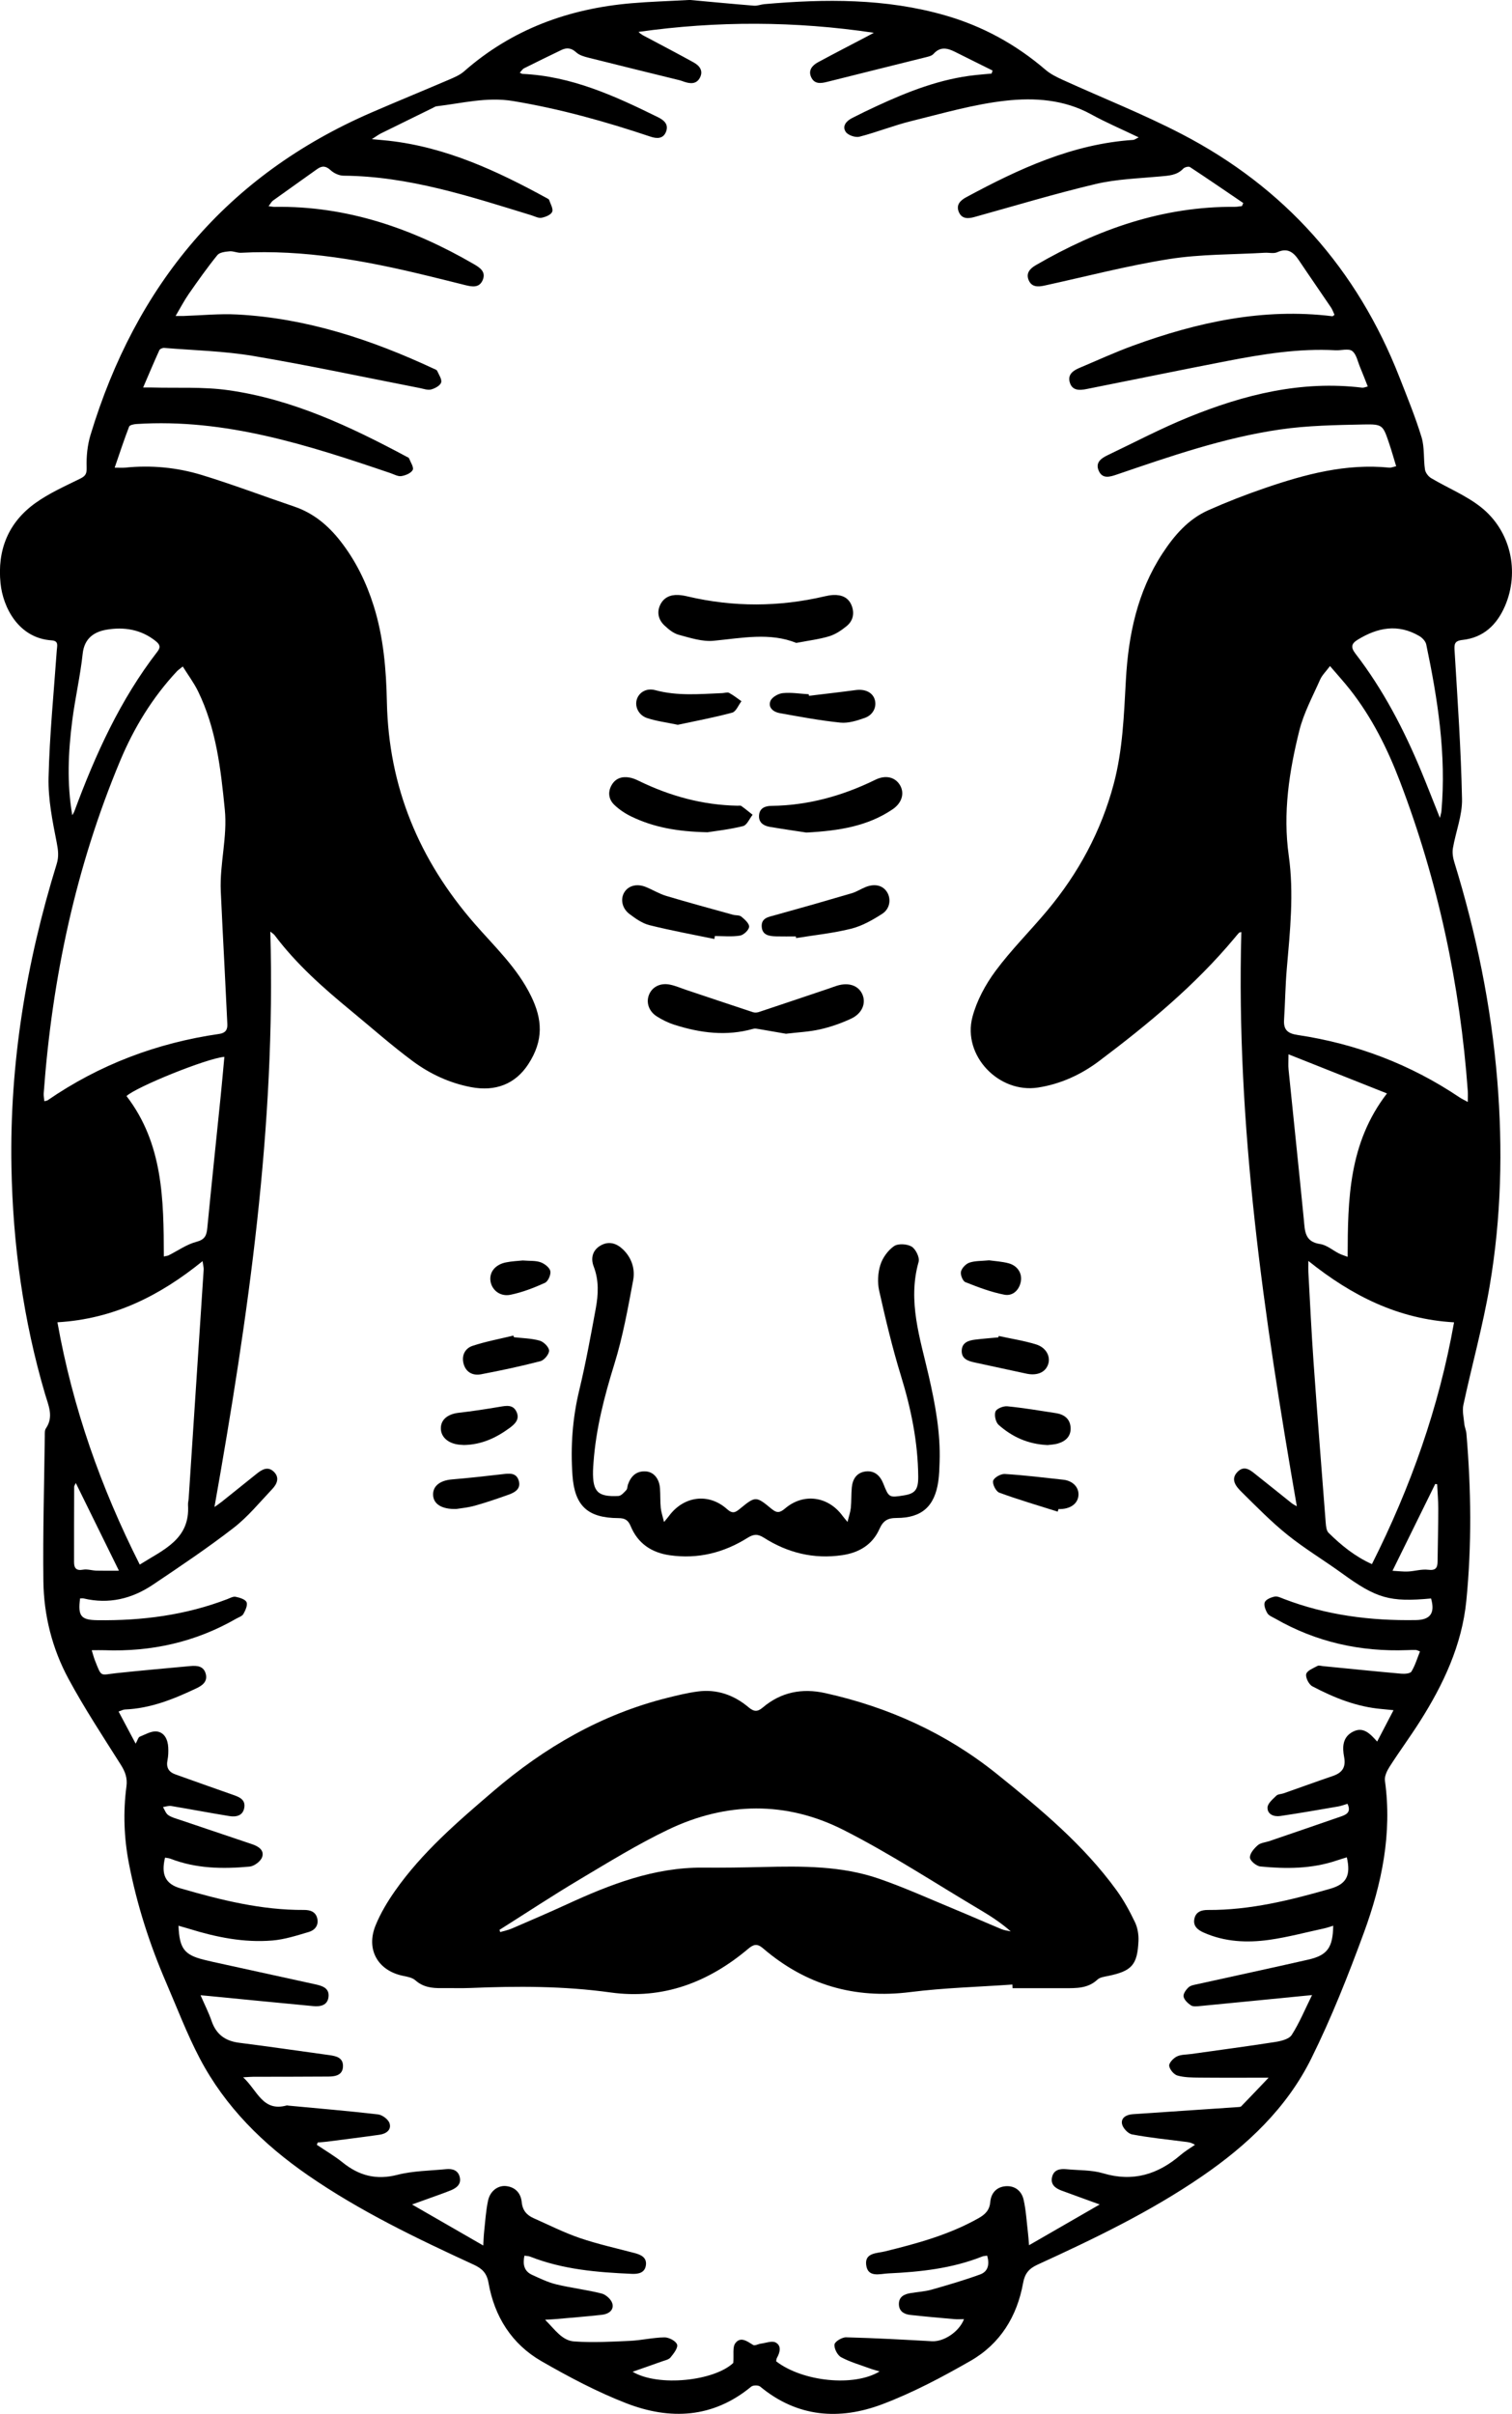 <?xml version="1.0" encoding="UTF-8"?>
<svg id="Layer_1" data-name="Layer 1" xmlns="http://www.w3.org/2000/svg" viewBox="0 0 563.91 900">
  <path d="M257.49,0c6.99.64,15.35,1.44,23.73,2.12,1.27.1,2.58-.47,3.88-.58,22.65-1.98,45.22-2.17,67.34,4.17,13.96,4,26.43,10.82,37.48,20.3,1.87,1.61,4.21,2.76,6.48,3.79,14.77,6.73,29.93,12.7,44.31,20.17,38.41,19.93,65.46,50.36,81.24,90.71,2.89,7.39,5.92,14.76,8.23,22.34,1.15,3.78.68,8.03,1.27,12.01.17,1.18,1.22,2.58,2.27,3.21,6.17,3.67,13.02,6.43,18.59,10.83,11.2,8.85,14.5,24.1,8.97,36.91-3.03,7-8.03,11.76-15.84,12.61-3.16.35-3.08,1.71-2.93,4.25,1.11,18.36,2.39,36.71,2.76,55.09.13,6.08-2.35,12.18-3.4,18.32-.28,1.67.02,3.57.53,5.21,8.19,26.54,13.75,53.59,16.02,81.31,2.1,25.67,1.48,51.28-2.83,76.64-2.53,14.9-6.62,29.53-9.8,44.32-.49,2.26.11,4.78.34,7.17.11,1.18.67,2.32.77,3.5,1.78,20.79,2.03,41.6-.02,62.36-1.63,16.53-8.55,31.24-17.35,45.09-3.61,5.69-7.62,11.12-11.25,16.79-.98,1.53-1.99,3.6-1.76,5.26,2.74,19.66-1.17,38.47-7.86,56.68-5.84,15.9-12.1,31.74-19.61,46.89-9.16,18.48-23.89,32.36-40.84,43.97-19.25,13.19-40.17,23.23-61.29,32.9-3.21,1.47-4.73,3.35-5.35,6.83-2.25,12.48-8.57,22.69-19.57,29-10.6,6.07-21.53,11.88-32.93,16.19-16,6.04-31.7,4.91-45.57-6.59-.68-.56-2.64-.54-3.33.03-14.27,11.8-30.28,12.51-46.6,6.19-10.92-4.23-21.42-9.81-31.6-15.66-11.12-6.4-17.56-16.63-19.78-29.26-.62-3.55-2.35-5.29-5.49-6.73-21.32-9.81-42.46-19.95-61.86-33.36-16.7-11.54-30.83-25.48-40.32-43.53-4.8-9.13-8.48-18.86-12.58-28.36-6.17-14.29-10.9-29.04-13.86-44.34-1.84-9.53-2.19-19.13-.92-28.75.41-3.1-.47-5.48-2.11-8.07-6.68-10.56-13.57-21.03-19.5-32.01-6.07-11.24-9.21-23.64-9.37-36.42-.22-18.03.3-36.07.53-54.11.01-.96-.08-2.12.4-2.83,3-4.36.96-8.53-.28-12.74-8.16-27.65-12.03-55.92-12.56-84.7-.71-38.63,5.49-76.23,16.88-113.04.84-2.73.55-5.11,0-7.95-1.57-7.98-3.23-16.16-3.04-24.22.37-15.85,1.96-31.68,3.07-47.51.12-1.68.78-3.47-1.93-3.65-12.36-.82-18.14-12.32-19.05-21.23-1.27-12.4,2.85-22.68,12.96-29.94,5.12-3.68,11.03-6.3,16.72-9.11,2.07-1.02,2.51-1.87,2.43-4.27-.13-4,.29-8.2,1.44-12.02,16.88-55.76,50.75-96.8,104.77-120.22,9.6-4.16,19.29-8.12,28.91-12.24,1.97-.85,4.07-1.72,5.65-3.11,17.88-15.72,39.01-23.39,62.42-25.4,6.83-.59,13.69-.78,21.97-1.24ZM502.54,672.51c-1.18.34-2.28.78-3.42.98-7.22,1.24-14.43,2.51-21.67,3.57-2.31.34-4.81-.6-4.72-3.19.05-1.52,1.96-3.09,3.28-4.39.6-.6,1.81-.56,2.71-.88,6.12-2.15,12.23-4.37,18.37-6.47,3.47-1.19,4.94-3.2,4.21-7.06-.69-3.62-.66-7.44,3.31-9.46,3.8-1.94,6.29.64,9.01,3.69,2.08-3.98,3.95-7.58,6.1-11.7-2.04-.2-3.2-.33-4.37-.43-9.3-.79-17.78-4.19-25.9-8.47-1.3-.68-2.6-3.25-2.29-4.57.3-1.28,2.62-2.17,4.17-3.02.54-.3,1.41,0,2.13.07,9.7.95,19.4,1.95,29.1,2.81,1.29.12,3.36-.02,3.84-.79,1.39-2.28,2.16-4.94,3.19-7.49-.86-.32-1.18-.55-1.52-.55-1.08-.03-2.16.01-3.24.05-17.49.66-33.95-2.99-49.2-11.74-1.04-.6-2.38-1.08-2.94-2-.72-1.2-1.44-3.07-.98-4.13.46-1.06,2.32-1.81,3.69-2.09,1.05-.21,2.32.45,3.44.88,15.86,6.08,32.36,8.17,49.24,7.88,5.42-.09,7.19-2.65,5.64-8.06-15.4,1.44-20.34-.03-33.15-9.33-6.72-4.88-13.89-9.16-20.35-14.35-6.06-4.86-11.54-10.47-17.08-15.94-2.01-1.98-4.39-4.65-1.67-7.51,2.79-2.93,5.27-.35,7.51,1.41,4.26,3.35,8.45,6.78,12.69,10.14.66.52,1.45.89,1.99,1.21-12.31-70.94-22.71-141.87-20.69-214.09-.44.13-.73.13-.87.28-.57.61-1.11,1.26-1.64,1.91-14.73,17.67-32.34,32.22-50.61,45.96-6.65,5-14.27,8.51-22.67,9.82-14.66,2.3-28.31-11.92-24.5-26.32,1.61-6.08,4.85-12.07,8.62-17.16,5.86-7.9,12.92-14.9,19.25-22.47,11.66-13.94,20.12-29.59,24.82-47.24,3.37-12.68,3.81-25.68,4.53-38.65.92-16.82,4.25-32.94,13.66-47.3,4.42-6.75,9.62-12.78,17.12-16.11,6.92-3.08,14-5.83,21.17-8.28,14.98-5.13,30.19-9.2,46.3-7.58.65.07,1.35-.26,2.56-.52-.9-2.94-1.66-5.68-2.57-8.37-2.35-6.95-2.38-7.36-9.52-7.21-10.44.22-20.96.38-31.26,1.88-20.92,3.05-40.87,9.98-60.81,16.78-2.6.89-5.45,1.8-6.82-1.52-1.27-3.07,1.11-4.61,3.5-5.75,9.99-4.76,19.81-9.94,30.05-14.1,20.72-8.43,42.09-13.76,64.77-11,.52.06,1.08-.22,2.07-.45-1.02-2.58-1.91-4.91-2.87-7.2-.89-2.1-1.36-4.85-2.96-6.04-1.37-1.02-4.08-.14-6.19-.26-13.71-.76-27.13,1.43-40.49,4.01-17.49,3.38-34.93,6.98-52.4,10.45-2.6.52-5.35.66-6.25-2.55-.82-2.93,1.32-4.37,3.68-5.36,6.65-2.8,13.22-5.83,20-8.3,23.99-8.74,48.51-14.11,74.27-10.94.17.02.37-.24.8-.53-.42-.9-.75-1.92-1.33-2.77-3.97-5.88-8.03-11.7-11.97-17.59-2.01-3-4.22-4.71-8.06-2.97-1.31.59-3.08.11-4.64.2-11.87.69-23.89.49-35.59,2.33-15.66,2.47-31.07,6.52-46.58,9.9-2.38.52-4.76.63-5.88-2-1.12-2.62.47-4.34,2.63-5.59,22.97-13.34,47.32-21.97,74.26-21.77.88,0,1.76-.19,2.64-.28.17-.38.33-.75.5-1.13-6.61-4.49-13.2-9.02-19.88-13.41-.52-.34-2,.04-2.51.58-2.4,2.55-5.46,2.61-8.62,2.91-8.01.75-16.19.98-23.97,2.81-15.21,3.59-30.19,8.13-45.26,12.31-2.41.67-4.73.79-5.85-1.86-1.12-2.66.55-4.32,2.74-5.5,19.59-10.56,39.61-19.88,62.31-21.38.46-.03.91-.41,2.04-.94-6.36-3.06-12.22-5.55-17.77-8.61-10.05-5.53-21.11-6.26-31.84-5.07-11.87,1.31-23.54,4.73-35.21,7.6-6.53,1.61-12.83,4.15-19.34,5.83-1.51.39-4.25-.55-5.09-1.78-1.47-2.15.19-4.08,2.33-5.17,3-1.53,6.03-3.01,9.09-4.42,11.83-5.49,23.91-10.23,37.03-11.62,1.97-.21,3.95-.37,5.93-.55.12-.38.25-.75.37-1.13-4.64-2.31-9.3-4.6-13.93-6.93-2.87-1.44-5.56-2.14-8.13.75-.71.79-2.14,1.04-3.29,1.33-12.11,3.04-24.24,6.01-36.35,9.07-2.41.61-4.72.89-5.94-1.7-1.22-2.6.37-4.44,2.53-5.61,6.13-3.31,12.33-6.5,18.5-9.74.78-.41,1.55-.83,2.32-1.25-29.35-4.38-58.52-4.46-87.76-.33.96,1.02,2.03,1.46,3.04,2,5.84,3.1,11.7,6.17,17.48,9.36,2.16,1.19,3.71,3.04,2.42,5.63-1.28,2.56-3.62,2.39-5.97,1.58-.57-.2-1.13-.42-1.71-.56-11.31-2.79-22.63-5.54-33.92-8.39-1.59-.4-3.38-.9-4.53-1.95-1.8-1.66-3.51-1.92-5.56-.93-4.65,2.25-9.3,4.5-13.92,6.82-.62.31-1.02,1.03-1.62,1.66.59.26.8.43,1.02.44,18.29.83,34.48,8.23,50.51,16.14,2.22,1.09,4.05,2.62,3.05,5.34-1.02,2.78-3.45,2.71-5.78,1.93-16.79-5.63-33.77-10.39-51.29-13.29-9.77-1.62-19.09.84-28.58,1.96-.46.05-.88.37-1.32.58-6.48,3.18-12.97,6.35-19.43,9.55-.88.44-1.68,1.05-3.35,2.12,2.8.26,4.55.4,6.3.59,21.38,2.4,40.42,11.25,58.98,21.42.31.17.75.37.84.65.5,1.49,1.61,3.31,1.14,4.43-.48,1.14-2.51,1.95-3.98,2.22-1.17.22-2.54-.55-3.8-.94-22.9-7.02-45.68-14.56-70.03-14.75-1.64-.01-3.6-.91-4.82-2.04-1.78-1.64-3.19-1.74-5.05-.41-5.47,3.93-10.99,7.79-16.45,11.73-.58.42-.93,1.17-1.64,2.09,1.07.13,1.64.26,2.21.25,26.95-.41,51.35,8.02,74.35,21.35,2.29,1.33,4.58,2.85,3.31,5.91-1.26,3.03-3.95,2.56-6.53,1.91-4.9-1.23-9.81-2.45-14.72-3.64-22.64-5.49-45.44-9.68-68.91-8.41-1.4.08-2.86-.68-4.25-.55-1.59.15-3.72.37-4.57,1.42-3.78,4.67-7.26,9.59-10.69,14.52-1.68,2.42-3.04,5.06-4.88,8.17,1.54,0,2.21.02,2.89,0,6.72-.21,13.47-.91,20.16-.55,25.88,1.39,50.01,9.38,73.31,20.25.43.2,1.03.4,1.19.76.64,1.44,1.85,3.17,1.48,4.35-.37,1.17-2.3,2.21-3.73,2.59-1.28.34-2.83-.25-4.24-.53-20.67-4.03-41.27-8.45-62.03-11.95-10.96-1.85-22.18-2.1-33.29-3.01-.59-.05-1.59.37-1.8.84-2.01,4.43-3.9,8.91-6.05,13.92,1.67,0,2.47-.02,3.28,0,9.47.27,19.06-.32,28.38.99,23.95,3.35,45.54,13.53,66.63,24.82.32.17.78.32.88.59.57,1.46,1.87,3.38,1.37,4.34-.63,1.21-2.69,2.05-4.24,2.29-1.28.2-2.75-.67-4.11-1.13-30.72-10.44-61.53-20.43-94.67-18.29-.97.06-2.52.37-2.75.97-1.87,4.85-3.49,9.79-5.39,15.31,2.01,0,2.96.08,3.88-.01,9.71-1,19.33-.09,28.58,2.73,11.6,3.54,22.96,7.87,34.46,11.76,7.24,2.44,12.77,7.1,17.36,13,5.61,7.2,9.56,15.27,12.3,23.96,3.7,11.73,4.7,23.86,4.95,36.02.67,31.59,12,58.75,32.64,82.47,7.49,8.62,15.93,16.42,21.15,27.11,4.15,8.5,4.82,16.39-1.1,25.42-4.79,7.31-12.15,10.24-21.36,8.48-7.95-1.52-15.21-4.89-21.61-9.62-8-5.92-15.47-12.56-23.16-18.89-10.33-8.51-20.33-17.34-28.42-28.11-.32-.43-.83-.71-1.62-1.37,2.1,72.61-8.24,143.51-20.83,214.54.94-.67,1.89-1.29,2.77-2,4.33-3.45,8.64-6.93,12.96-10.39,1.99-1.59,4.18-2.93,6.42-.75,2.23,2.16,1.18,4.56-.57,6.41-4.7,4.96-9.1,10.37-14.46,14.52-9.7,7.5-19.91,14.35-30.1,21.19-7.8,5.24-16.42,7.34-25.79,5.11-.43-.1-.91-.01-1.35-.01-.87,6.56.31,8.04,6.42,8.12,16.63.23,32.89-1.87,48.52-7.87,1.01-.39,2.15-1.05,3.08-.86,1.49.31,3.57.92,4.06,2,.49,1.1-.42,3.06-1.16,4.39-.46.83-1.73,1.23-2.67,1.76-15.24,8.77-31.7,12.41-49.19,11.77-1.4-.05-2.81,0-4.72,0,.48,1.53.76,2.66,1.18,3.74,2.6,6.56,1.85,5.47,7.91,4.82,9.21-.99,18.44-1.79,27.67-2.65,2.54-.24,5.04-.02,5.79,2.97.68,2.74-1.16,4.2-3.37,5.26-8.52,4.05-17.19,7.57-26.8,7.96-.64.03-1.27.4-2.36.76,2.03,3.82,3.91,7.36,6.37,11.98.76-1.38.97-2.37,1.5-2.58,2.09-.85,4.38-2.22,6.41-1.96,2.9.37,4.1,3.11,4.24,5.97.08,1.55.03,3.16-.27,4.67-.55,2.71.36,4.44,2.93,5.35,7.13,2.54,14.25,5.1,21.4,7.59,2.39.83,4.82,1.76,4.3,4.84-.52,3.06-3.1,3.52-5.62,3.11-7.23-1.17-14.41-2.55-21.63-3.75-.97-.16-2.04.24-3.07.39.63,1.02,1.04,2.36,1.95,2.99,1.24.87,2.84,1.27,4.32,1.77,9,3.05,18.02,6.07,27.02,9.11,2.34.79,4.61,2.26,3.67,4.84-.57,1.56-2.94,3.33-4.64,3.49-10,.93-19.97.78-29.54-2.94-.63-.24-1.34-.27-2.01-.4-1.55,6.31.15,9.83,5.72,11.44,15.05,4.36,30.22,8.16,46.06,8.06,2.33-.01,4.42.63,5,3.21.57,2.57-.95,4.36-3.15,5-4.47,1.32-9.01,2.8-13.61,3.18-10.56.88-20.84-1.2-30.92-4.32-1.3-.4-2.62-.76-4.08-1.18.33,8.49,2.15,10.84,9.42,12.67,1.17.29,2.34.57,3.51.83,12.69,2.78,25.39,5.55,38.08,8.34,2.55.56,5.29,1.36,4.94,4.65-.35,3.26-3.09,3.72-5.76,3.47-12.8-1.19-25.59-2.48-38.39-3.72-.97-.09-1.94-.18-3.58-.33,1.59,3.66,3.07,6.55,4.11,9.59,1.72,5.03,5.12,7.49,10.33,8.14,11.22,1.41,22.41,3.07,33.62,4.6,2.53.35,5.06.93,5.06,4.03,0,3.38-2.71,3.94-5.38,3.96-9.37.08-18.75.05-28.13.08-.86,0-1.73.09-3.73.2,5.37,4.92,7.26,12.94,16.22,10.5.22-.06.48.03.72.06,11.13,1.05,22.27,1.98,33.38,3.27,1.6.19,3.84,1.87,4.29,3.33.78,2.5-1.35,3.92-3.73,4.25-6.55.93-13.11,1.74-19.67,2.59-1.13.14-2.26.2-3.39.3-.11.29-.22.58-.33.87,3.22,2.18,6.6,4.15,9.62,6.58,6.1,4.91,12.51,6.63,20.38,4.62,5.88-1.51,12.15-1.53,18.26-2.13,2.36-.23,4.47.44,5.05,3.02.58,2.61-1.16,3.97-3.32,4.87-1.33.55-2.69,1.04-4.05,1.54-3.11,1.13-6.23,2.24-10.43,3.75,9.25,5.33,17.57,10.12,26.55,15.29.14-2.24.17-3.64.32-5.02.44-3.94.65-7.93,1.49-11.78.79-3.6,3.75-5.69,6.75-5.35,3.49.4,5.47,2.72,5.79,5.97.3,3.09,1.86,4.85,4.43,5.99,5.71,2.53,11.32,5.38,17.21,7.39,6.7,2.29,13.66,3.82,20.53,5.63,2.41.64,4.54,1.7,4.14,4.54-.4,2.84-2.78,3.31-5.25,3.2-12.9-.56-25.72-1.62-37.9-6.42-.61-.24-1.32-.23-2.15-.36-.66,3.23-.16,5.78,2.85,7.15,2.94,1.34,5.9,2.79,9.01,3.54,5.6,1.36,11.38,2.01,16.96,3.43,1.6.41,3.58,2.22,3.98,3.75.65,2.52-1.52,3.91-3.88,4.17-5.73.64-11.48,1.09-17.22,1.6-1,.09-2,.13-3.99.25,3.7,3.71,6.32,7.75,10.8,8.08,6.91.5,13.9.11,20.84-.21,4.32-.2,8.6-1.25,12.91-1.3,1.64-.02,4.26,1.37,4.67,2.67.4,1.25-1.28,3.39-2.44,4.81-.68.83-2.1,1.09-3.23,1.5-3.56,1.28-7.15,2.52-10.91,3.84,9.64,5.74,30.5,3.4,37.54-3.29.25-3.09-.34-5.88.78-7.37,1.97-2.62,4.43-.67,6.65.68.62.37,1.87-.37,2.84-.5,1.87-.24,4.17-1.17,5.54-.43,2.26,1.23,1.62,3.68.47,5.75-.21.38-.21.89-.29,1.26,9.84,7.59,29.04,9.6,38.58,3.78-1.44-.44-2.55-.72-3.61-1.11-3.61-1.33-7.37-2.38-10.73-4.19-1.38-.74-2.67-3.26-2.47-4.77.14-1.09,2.81-2.69,4.32-2.65,10.67.27,21.33.86,31.99,1.46,4.37.25,10.13-3.43,11.98-8.23-1.29,0-2.46.09-3.61-.01-5.5-.49-11.01-.96-16.5-1.58-2.34-.27-4.21-1.45-4.17-4.13.04-2.7,2.04-3.61,4.33-3.99,2.61-.44,5.3-.57,7.83-1.29,6.09-1.72,12.19-3.51,18.13-5.67,3.04-1.1,3.56-3.85,2.63-7.01-.73.12-1.35.12-1.87.33-11.25,4.46-23.08,5.74-35.01,6.29-3.11.14-7.63,1.72-8.24-3.16-.58-4.58,3.99-4.31,6.96-5.04,12.06-2.96,24-6.21,34.93-12.38,2.46-1.39,4.12-2.96,4.39-6.04.29-3.33,2.34-5.65,5.8-5.89,3.46-.24,5.91,1.84,6.63,5.02.92,4.08,1.14,8.31,1.64,12.48.15,1.23.22,2.48.39,4.5,8.97-5.17,17.27-9.96,26.35-15.19-5.44-1.98-9.82-3.55-14.2-5.17-2.33-.86-4.21-2.25-3.56-5.05.66-2.81,2.99-3.16,5.44-2.92,4.55.44,9.3.24,13.61,1.52,11.12,3.31,20.42.42,28.89-6.84,1.65-1.42,3.56-2.53,5.35-3.78-1.55-.97-2.7-1.02-3.84-1.16-6.56-.84-13.15-1.5-19.64-2.73-1.5-.28-3.44-2.38-3.73-3.92-.44-2.37,1.77-3.46,4.02-3.61,13.03-.9,26.06-1.76,39.09-2.64.47-.03,1.09-.03,1.37-.32,3.26-3.34,6.46-6.74,10.2-10.65-9.47,0-17.63.05-25.78-.03-2.76-.03-5.62-.03-8.23-.77-1.33-.38-2.93-2.29-3.07-3.64-.11-1.08,1.57-2.83,2.86-3.47,1.54-.76,3.51-.66,5.3-.92,10.48-1.48,20.98-2.85,31.44-4.49,2.16-.34,5.09-1.06,6.09-2.61,2.85-4.44,4.88-9.4,7.59-14.87-2.02.2-2.82.27-3.62.35-12.79,1.26-25.59,2.53-38.39,3.76-1.06.1-2.4.24-3.17-.28-1.17-.79-2.52-2.05-2.74-3.29-.18-1.05.94-2.59,1.9-3.46.81-.73,2.19-.91,3.35-1.17,13.74-3.05,27.51-5.99,41.24-9.12,7.16-1.63,9.19-4.48,9.32-12.64-1.21.36-2.29.76-3.41,1-6.81,1.47-13.58,3.29-20.46,4.26-8.29,1.16-16.6.78-24.45-2.72-2.23-.99-4.06-2.44-3.44-5.21.57-2.56,2.67-3.22,5.01-3.21,15.72.1,30.77-3.63,45.72-7.94,6-1.73,7.65-4.93,6.11-11.69-1.25.39-2.48.75-3.7,1.16-9.33,3.17-18.94,3.2-28.57,2.25-1.47-.15-3.82-2.11-3.87-3.32-.06-1.52,1.56-3.41,2.93-4.6,1.09-.94,2.9-1.05,4.38-1.56,8.88-3.04,17.76-6.07,26.63-9.15,2-.69,3.9-1.57,2.48-4.67ZM68.16,248.5c-1.1.89-1.71,1.27-2.18,1.78-9.14,9.79-16.02,21.06-21.16,33.35-16.6,39.67-25.39,81.16-28.52,123.94-.07.96.14,1.93.23,2.99.75-.2,1.02-.2,1.21-.33,19.38-13.33,40.8-21.41,64.04-24.76,2.29-.33,3.11-1.53,3.01-3.63-.35-7.31-.71-14.62-1.08-21.94-.46-9.23-.97-18.45-1.37-27.68-.44-10.18,2.53-20.13,1.5-30.43-1.51-15.16-3.2-30.18-9.98-44.07-1.55-3.17-3.71-6.05-5.69-9.23ZM547.43,410.84c0-1.83.07-2.89,0-3.95-2.87-39.76-11.1-78.35-25.33-115.61-4.65-12.18-10.45-23.81-18.56-34.13-2.28-2.9-4.77-5.62-7.51-8.83-1.5,2.02-2.95,3.39-3.69,5.07-2.76,6.25-6.1,12.4-7.74,18.96-3.81,15.27-6.19,30.74-3.95,46.67,1.97,14.01.49,28.08-.73,42.11-.55,6.34-.62,12.72-1.02,19.08-.24,3.74,1.33,5.1,5.07,5.66,21.86,3.27,42.08,10.93,60.45,23.31.76.51,1.6.88,3.02,1.66ZM21.42,492.99c5.69,31.85,16.15,61.52,30.7,90.33,8.85-5.58,18.82-9.42,18-22.19-.05-.83.2-1.67.25-2.51,1.87-28.42,3.74-56.85,5.59-85.27.05-.76-.19-1.54-.41-3.17-16,12.99-33.28,21.6-54.13,22.8ZM542.3,493c-20.78-1.19-38.05-9.84-54.34-22.89,0,2.08-.05,3.1,0,4.11.62,11.17,1.14,22.34,1.93,33.5,1.42,20.03,2.99,40.05,4.55,60.07.1,1.28.27,2.92,1.08,3.71,4.71,4.61,9.77,8.79,16.15,11.64,14.45-28.72,24.97-58.32,30.63-90.15ZM61.1,468.45c.9-.21,1.39-.23,1.79-.43,3.44-1.72,6.7-4.08,10.34-5.03,3.19-.84,3.81-2.37,4.08-5.14,1.61-16.51,3.35-33.01,5.03-49.52.48-4.74.89-9.49,1.34-14.31-6.48.52-32.76,11.15-36.5,14.62,13.61,17.68,13.88,38.51,13.92,59.81ZM502.61,468.58c.06-21.41.37-42.35,14.67-60.92-12.26-4.87-24.21-9.62-36.73-14.59,0,2.6-.13,4.13.02,5.63,1.89,18.66,3.87,37.31,5.7,55.98.41,4.24.28,8.28,6.08,9.13,2.47.36,4.69,2.34,7.05,3.53.92.46,1.92.75,3.2,1.24ZM26.96,303.93c.27-.5.6-.97.79-1.49,7.84-21.15,17.08-41.57,31-59.56,1.31-1.69.76-2.7-.69-3.87-5.47-4.39-11.89-5.36-18.41-4.23-4.55.79-8.19,3.2-8.81,8.91-.9,8.35-2.82,16.58-3.89,24.92-1.5,11.69-2.05,23.43,0,35.31ZM537.03,304.93c.36-1.56.52-2.01.56-2.48,1.85-21.07-1.36-41.7-5.67-62.2-.25-1.18-1.47-2.47-2.58-3.12-7.95-4.66-15.59-3.19-23.04,1.41-2.4,1.48-2.53,2.87-.77,5.16,10.33,13.42,18.08,28.31,24.55,43.9,2.24,5.4,4.35,10.86,6.94,17.33ZM535.99,553.36c-.24-.03-.48-.07-.71-.1-5.23,10.62-10.46,21.24-15.94,32.37,2.32.12,4.09.36,5.83.27,2.5-.13,5.04-.95,7.46-.65,2.72.34,3.49-.62,3.52-2.99.09-6.59.25-13.19.26-19.78,0-3.04-.27-6.08-.42-9.12ZM28.26,552.9c-.35.79-.6,1.09-.6,1.39-.03,9.38-.05,18.76-.04,28.14,0,2.21.83,3.26,3.36,2.79,1.58-.29,3.31.31,4.98.36,2.66.07,5.32.02,8.4.02-5.49-11.16-10.67-21.68-16.09-32.7Z" style="fill: #000; stroke-width: 0px;"/>
  <path d="M377.55,739.89c-12.69.89-25.45,1.22-38.05,2.81-20.87,2.64-39.07-2.72-54.93-16.32-2.13-1.83-3.48-1.54-5.51.17-14.85,12.53-31.85,19.01-51.37,16.29-17.39-2.42-34.76-2.4-52.2-1.67-3.6.15-7.22,0-10.82.05-3.56.05-6.86-.34-9.74-2.9-1.15-1.03-3.05-1.36-4.67-1.69-9.34-1.94-13.86-9.81-10.18-18.81,1.84-4.52,4.43-8.83,7.24-12.84,10.12-14.42,23.37-25.79,36.64-37.15,19.1-16.36,40.35-28.68,64.91-34.83,3.73-.93,7.48-1.85,11.28-2.36,7.2-.98,13.58,1.29,19.07,5.91,1.9,1.6,3.22,1.78,5.23.08,6.8-5.78,14.66-7.32,23.33-5.4,23.63,5.25,45.13,14.97,64.06,30.19,16.24,13.06,32.27,26.34,44.62,43.38,2.66,3.68,4.87,7.74,6.83,11.84.99,2.07,1.41,4.65,1.31,6.97-.39,8.97-2.5,11.24-11.25,13.06-1.4.29-3.09.49-4.04,1.37-3.55,3.33-7.85,3.21-12.19,3.21-6.49,0-12.99,0-19.48,0-.02-.45-.05-.89-.07-1.34ZM186.31,719.48c.08.28.15.56.23.85,1.46-.44,2.97-.73,4.36-1.33,6.84-2.95,13.7-5.89,20.47-9,16.15-7.42,32.55-13.84,50.75-13.7,7.43.06,14.87-.05,22.3-.23,14.69-.35,29.42-.49,43.5,4.39,9.63,3.34,18.96,7.58,28.39,11.48,5.78,2.39,11.49,4.92,17.27,7.32,1.06.44,2.25.55,3.38.81-3.64-3.22-7.46-5.68-11.36-8-16.96-10.05-33.49-20.94-51.04-29.83-21.36-10.82-43.75-10.47-65.38-.1-11.36,5.44-22.15,12.1-33,18.56-10.1,6.02-19.92,12.5-29.87,18.78Z" style="fill: #000; stroke-width: 0px;"/>
  <path d="M247.66,567.44c.95-1.15,1.41-1.66,1.82-2.22,5.49-7.47,14.79-8.74,21.66-2.59,2.06,1.85,3.11,1.28,4.78-.09,5.84-4.78,6-4.83,11.83,0,1.98,1.64,3.09,1.52,5.08-.17,6.9-5.85,16.08-4.52,21.42,2.8.4.55.87,1.06,1.84,2.25.52-2.16,1.07-3.68,1.23-5.24.25-2.51.13-5.05.36-7.57.29-3.19,1.85-5.62,5.19-6.02,3.32-.39,5.4,1.59,6.57,4.55,2.06,5.2,2.15,5.26,7.61,4.39,4.17-.67,5.45-2.03,5.41-7.03-.12-12.85-2.66-25.27-6.44-37.55-3.21-10.43-5.74-21.09-8.13-31.75-.68-3.04-.49-6.62.44-9.59.83-2.66,2.81-5.42,5.08-7,1.52-1.06,4.88-.87,6.58.15,1.53.92,3.07,4.07,2.62,5.67-4.2,14.73.6,28.65,3.78,42.58,2.43,10.63,4.41,21.18,4.04,32.1-.08,2.4-.14,4.82-.49,7.2-1.34,9.26-6.12,13.63-15.53,13.63-3.39,0-5.04,1.02-6.43,4.14-2.6,5.82-7.58,8.8-13.84,9.72-10.6,1.57-20.36-.84-29.28-6.52-2.32-1.48-3.85-1.31-6.09.09-8.85,5.54-18.48,7.96-28.96,6.47-6.85-.97-11.93-4.42-14.6-10.86-.94-2.26-2.14-2.98-4.56-2.99-11.42-.05-16.33-4.52-17.14-15.9-.76-10.73,0-21.34,2.55-31.88,2.42-10.04,4.27-20.23,6.14-30.39.96-5.22,1.22-10.45-.78-15.65-1.17-3.05-.46-6.1,2.63-7.84,3.01-1.7,5.87-.83,8.25,1.44,3.31,3.15,4.63,7.36,3.84,11.57-1.96,10.48-3.86,21.06-7.01,31.22-3.73,12.02-6.85,24.05-7.77,36.61-.08,1.08-.17,2.16-.19,3.24-.15,7.77,1.75,9.72,9.48,9.33,1.03-.05,2.1-1.31,2.94-2.21.44-.46.38-1.37.61-2.05,1.11-3.15,3.15-5.14,6.69-4.9,2.93.2,5.01,2.72,5.26,6.34.17,2.4.05,4.82.28,7.21.15,1.58.7,3.12,1.22,5.3Z" style="fill: #000; stroke-width: 0px;"/>
  <path d="M296.99,239.7c-9.86-3.99-20.31-1.81-30.85-.8-4.23.4-8.74-1.09-12.99-2.23-1.97-.52-3.81-2.04-5.35-3.49-2.17-2.05-2.91-4.78-1.61-7.59,1.3-2.8,3.79-3.92,6.81-3.76,1.19.06,2.39.28,3.55.56,17.03,3.99,34.04,3.92,51.05-.07,1.05-.25,2.13-.44,3.2-.49,3-.12,5.55.85,6.76,3.77,1.22,2.94.66,5.83-1.83,7.85-1.92,1.56-4.13,3.05-6.45,3.76-3.75,1.14-7.71,1.6-12.29,2.48Z" style="fill: #000; stroke-width: 0px;"/>
  <path d="M293.08,385.4c-3.24-.56-6.65-1.17-10.06-1.74-.69-.11-1.45-.28-2.09-.09-9.99,2.84-19.77,1.56-29.42-1.51-2.27-.72-4.47-1.81-6.49-3.08-3.06-1.92-4.12-5.22-2.97-8.1,1.16-2.9,4.13-4.5,7.74-3.8,2.1.41,4.11,1.31,6.16,1.99,8.31,2.78,16.62,5.58,24.94,8.32.62.2,1.44.15,2.07-.06,8.77-2.91,17.53-5.87,26.29-8.82,1.03-.35,2.03-.76,3.07-1.06,4.27-1.26,7.83-.01,9.29,3.23,1.49,3.31-.03,7.18-4.22,9.12-3.68,1.71-7.59,3.08-11.54,3.97-4.07.93-8.32,1.1-12.76,1.64Z" style="fill: #000; stroke-width: 0px;"/>
  <path d="M263.87,310.29c-11.41-.24-20.12-1.9-28.27-5.8-2.35-1.12-4.63-2.63-6.5-4.43-2.06-1.97-2.5-4.68-1.02-7.31,1.5-2.64,3.97-3.38,6.82-2.84,1.16.22,2.3.7,3.37,1.23,11.62,5.66,23.82,9.02,36.8,9.25.48,0,1.09-.13,1.42.11,1.44,1.03,2.81,2.17,4.2,3.27-1.17,1.46-2.11,3.86-3.55,4.22-5.1,1.27-10.38,1.84-13.27,2.3Z" style="fill: #000; stroke-width: 0px;"/>
  <path d="M300.7,310.39c-3.46-.53-8.56-1.26-13.63-2.12-2.32-.4-4.17-1.62-3.98-4.28.2-2.71,2.26-3.51,4.61-3.54,13.7-.17,26.53-3.73,38.78-9.74,3.9-1.91,7.44-.95,9.2,2.06,1.72,2.95.76,6.58-2.83,9-9.19,6.19-19.66,7.97-32.15,8.63Z" style="fill: #000; stroke-width: 0px;"/>
  <path d="M266.46,350.09c-8.08-1.68-16.22-3.16-24.22-5.16-2.69-.67-5.22-2.46-7.49-4.18-2.8-2.12-3.41-5.57-1.93-8.03,1.51-2.51,4.65-3.39,8-2.05,2.57,1.03,4.97,2.54,7.59,3.33,8.27,2.48,16.62,4.73,24.94,7.04,1.04.29,2.39.09,3.12.69,1.25,1.03,3.02,2.59,2.92,3.8-.09,1.23-2.05,3.07-3.42,3.29-3.04.5-6.22.16-9.35.16-.06.37-.13.75-.19,1.12Z" style="fill: #000; stroke-width: 0px;"/>
  <path d="M296.82,349.12c-2.4,0-4.8.05-7.2-.01-2.63-.07-5.41-.37-5.54-3.75-.12-3.14,2.56-3.5,4.95-4.16,9.57-2.64,19.13-5.37,28.65-8.18,1.82-.54,3.47-1.65,5.26-2.35,3.45-1.34,6.44-.53,7.96,2.05,1.49,2.52,1.03,6.11-1.9,7.99-3.58,2.3-7.49,4.52-11.57,5.54-6.71,1.68-13.67,2.38-20.52,3.49-.03-.21-.06-.42-.09-.62Z" style="fill: #000; stroke-width: 0px;"/>
  <path d="M301.7,259.42c5.81-.71,11.63-1.36,17.43-2.14,3.44-.47,6.24.81,7.09,3.47.86,2.69-.51,5.79-3.71,6.91-2.9,1.02-6.13,2.05-9.09,1.75-7.6-.77-15.15-2.2-22.68-3.55-2.3-.41-4.38-2.08-3.4-4.52.56-1.41,2.92-2.76,4.59-2.92,3.19-.32,6.46.23,9.7.42.03.19.05.39.08.58Z" style="fill: #000; stroke-width: 0px;"/>
  <path d="M252.79,270.22c-4.22-.88-7.92-1.35-11.4-2.49-3.18-1.03-4.67-4.19-3.93-6.82.78-2.75,3.59-4.5,6.93-3.6,8.3,2.25,16.67,1.44,25.04,1.1.84-.03,1.85-.43,2.48-.09,1.63.87,3.09,2.05,4.62,3.11-1.13,1.47-2.02,3.87-3.44,4.26-6.8,1.83-13.74,3.12-20.29,4.53Z" style="fill: #000; stroke-width: 0px;"/>
  <path d="M372.49,498.09c4.65,1.02,9.39,1.74,13.92,3.14,3.81,1.17,5.5,4.57,4.48,7.48-1.04,2.99-4.15,4.28-8.1,3.42-6.44-1.41-12.89-2.78-19.34-4.18-2.47-.53-4.88-1.36-4.77-4.42.11-3.05,2.57-3.78,5.06-4.09,2.85-.35,5.72-.56,8.59-.83.05-.17.1-.35.16-.52Z" style="fill: #000; stroke-width: 0px;"/>
  <path d="M191.67,498.55c3.22.38,6.53.41,9.61,1.28,1.48.42,3.45,2.37,3.5,3.69.05,1.33-1.8,3.58-3.2,3.95-7.32,1.91-14.73,3.48-22.16,4.9-2.99.57-5.58-.65-6.49-3.82-.89-3.1.45-5.83,3.31-6.78,4.95-1.64,10.13-2.59,15.22-3.83.07.21.15.41.22.62Z" style="fill: #000; stroke-width: 0px;"/>
  <path d="M394.47,563.58c-7.28-2.31-14.63-4.45-21.79-7.08-1.23-.45-2.63-3.22-2.28-4.43.36-1.21,2.86-2.62,4.34-2.53,7.29.45,14.56,1.34,21.83,2.14,3.55.39,5.87,2.85,5.65,5.81-.24,3.23-3.17,5.25-7.45,5.13-.1.32-.2.63-.3.95Z" style="fill: #000; stroke-width: 0px;"/>
  <path d="M170.25,562.59c-5.7.17-8.69-1.98-8.73-5.38-.04-3.25,2.68-5.28,7.01-5.64,6.32-.53,12.62-1.23,18.92-1.96,2.5-.29,5.07-.62,6,2.35.94,3-1.27,4.4-3.65,5.25-4.17,1.49-8.37,2.93-12.63,4.13-2.64.74-5.41.98-6.93,1.24Z" style="fill: #000; stroke-width: 0px;"/>
  <path d="M390.68,538.76c-7.46-.35-13.27-3.14-18.23-7.52-1.1-.97-1.7-3.61-1.18-4.98.41-1.09,2.93-2.1,4.4-1.96,6.07.6,12.1,1.62,18.13,2.55,3.02.47,5.25,2.06,5.48,5.29.23,3.22-1.73,5.15-4.66,6.02-1.47.44-3.07.48-3.95.6Z" style="fill: #000; stroke-width: 0px;"/>
  <path d="M172.93,538.73c-.56-.05-1.41-.06-2.23-.19-3.92-.61-6.37-3.04-6.28-6.2.09-3.2,2.69-5.18,6.73-5.63,5.1-.57,10.18-1.37,15.24-2.22,2.48-.42,4.96-.9,6.25,1.88,1.27,2.75-.52,4.5-2.56,6-5.03,3.69-10.48,6.28-17.15,6.37Z" style="fill: #000; stroke-width: 0px;"/>
  <path d="M195.04,469.94c2.54.21,4.7,0,6.56.66,1.49.53,3.37,1.96,3.65,3.29.28,1.32-.84,3.86-2.02,4.39-4.11,1.87-8.41,3.53-12.82,4.44-3.89.81-6.99-1.77-7.48-5.09-.49-3.34,1.75-6.17,5.79-6.98,2.22-.45,4.52-.53,6.31-.72Z" style="fill: #000; stroke-width: 0px;"/>
  <path d="M368.89,469.88c2.1.3,4.77.43,7.29,1.11,3.32.89,5.12,3.76,4.54,6.82-.63,3.32-3.13,5.47-6.13,4.89-4.98-.96-9.82-2.8-14.56-4.69-.97-.39-1.91-2.76-1.63-3.92.33-1.34,1.83-2.9,3.17-3.35,2.1-.71,4.49-.58,7.32-.86Z" style="fill: #000; stroke-width: 0px;"/>
</svg>